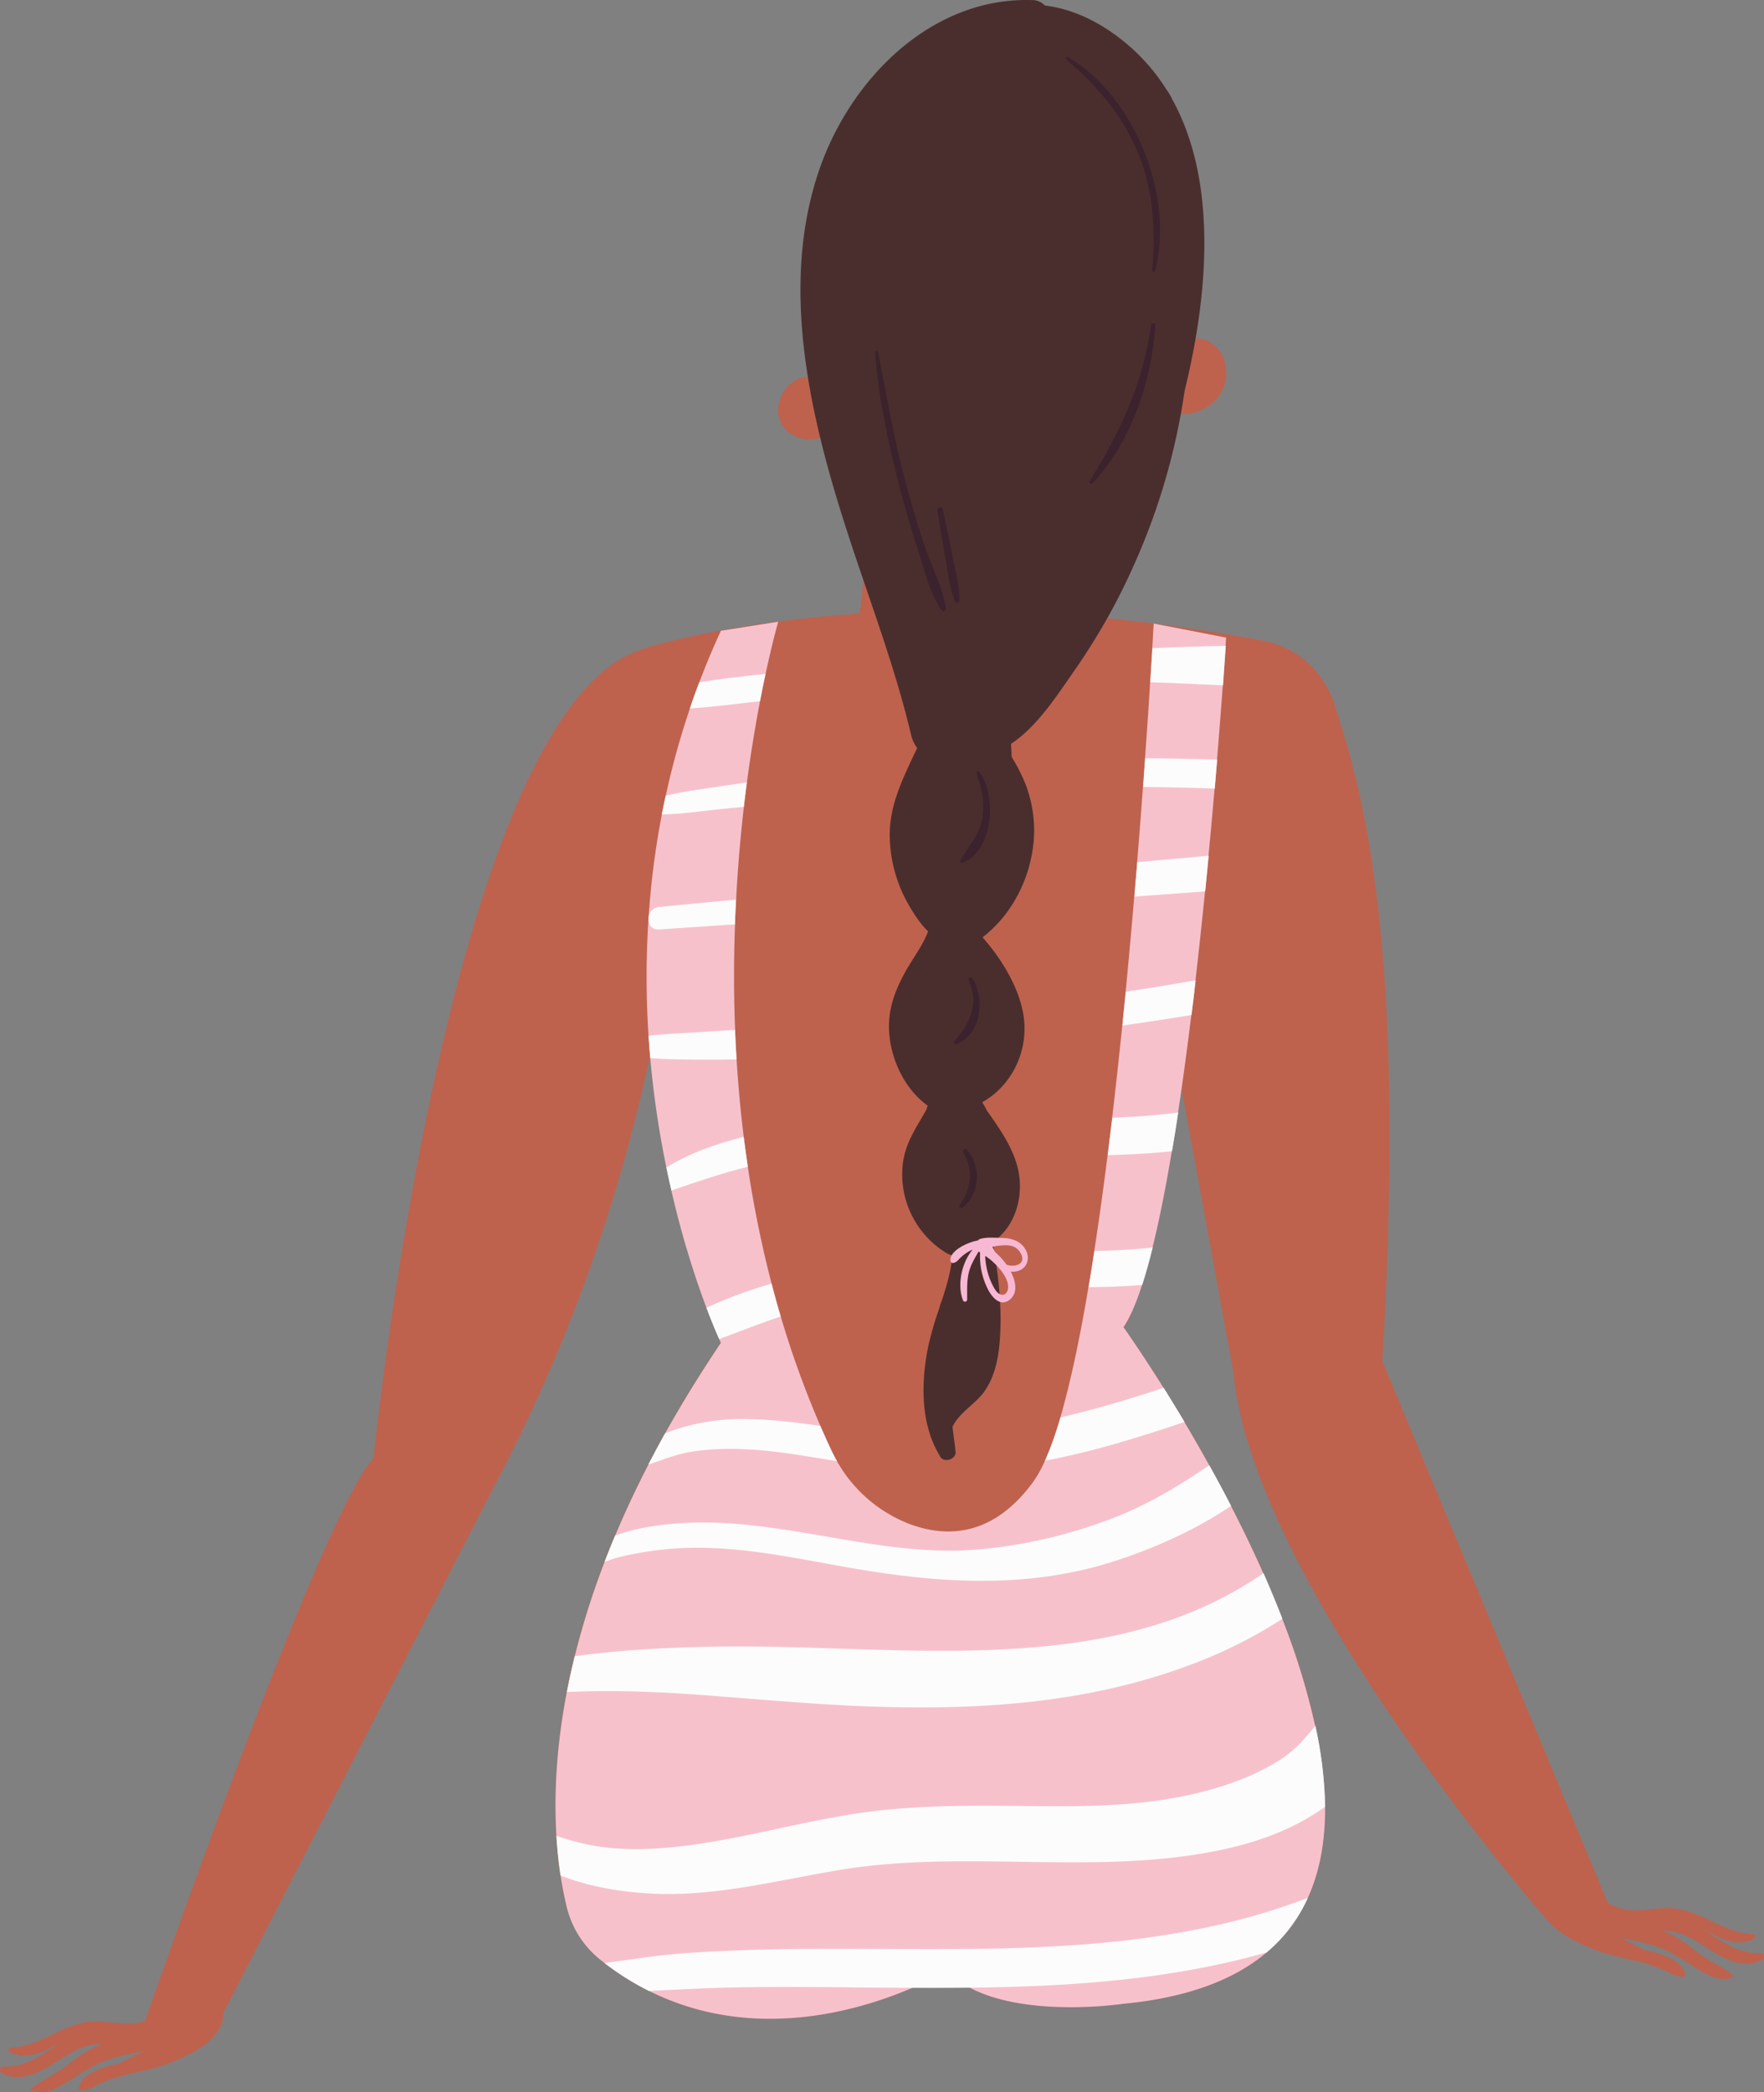 <svg xmlns="http://www.w3.org/2000/svg" width="910.83" height="1080" viewBox="0 0 910.83 1080"><rect x="0" y="0" width="910.83" height="1080" fill="#808080" stroke="none"/><g id="Layer_2" data-name="Layer 2"><g id="Woman02_202623004"><g id="Woman02_202623004-2" data-name="Woman02_202623004"><path d="M832.5 987.77l-32.81 4.39S766 953.73 729.15 901.57h0c-32.91-46.62-68.28-104.23-84.24-155.19a187.93 187.93.0 0 1-8.16-38.52l-26.6-145.53-1.69-9.2s-10.62 13.85-15 43.57c0 0-4.67 13.3-4.68 13.43-4.33 29.76 2.29 62-8.63 75v0c2.41 3.37 233.07 327.32-.47 349.22.0.0-65 9.79-91-17.1.0.0-92.24 56.59-172.73-1.1a64 64 0 0 1-25.19-39.95c-8.53-44-12-144.66 81.4-283.13a.87.87.0 0 0-.08-.14c0-.07 8.07-1.83 8-2-3.94-7.82-70.11-126.17-50.63-355.08.0.0 14.84-5.22 42.7-10.42h.25c8.5-1.59 18.21-3.17 29.07-4.6h.25c45.66-6 111.62-9.28 194 1 18.1 2.27 37 5.2 56.63 8.9 17.15 3.22 31.2 15.84 36.75 33 14.92 46.08 37.21 124.53 24.68 339z" fill="#be624e"/><path d="M909.15 1008.22c-9.86.19-16.76-3.7-24.8-9.15-1.73-1.18-3.47-2.33-5.22-3.4 1.53.81 3.06 1.65 4.62 2.45 7.21 3.73 14.54 6.61 22.15 2.55a1.21 1.21.0 0 0-.58-2.23c-16.68-.6-28.75-14.37-45.66-13.52-8.45.43-16.74 2.56-25-.55-8.73-3.29-12.93-10.17-18.82-16.92a.55.55.0 0 0-.94.4 20.12 20.12.0 0 0 1.89 7.6 1.06 1.06.0 0 0-.81 1.37c.28.91.59 1.77.93 2.6a2.93 2.93.0 0 0-3.06 2.57c-.14.0-.29-.06-.43-.09l-2.23-1.56a.69.69.0 0 0-.81.0 7.83 7.83.0 0 0-2.35-1.44 2 2 0 0 0-2.3 1 7.6 7.6.0 0 0-.57 1.75 27.38 27.38.0 0 1-.95-2.86c-.44-1.6-8.68.25-8.67 1.94.06 13.77 16.64 21.29 28.23 25.83 7.91 3.11 16.31 4.36 24.46 6.57a78.38 78.38.0 0 1 13.14 4.9c2.81 1.33 4.66 2.58 7.76 2.37a1.08 1.08.0 0 0 1-1.37c-1.71-7.4-12.11-10.56-20.72-12.42-4.26-2.1-8.53-4.21-12.77-6.36 6.57 1.36 13.21 2.6 19.61 4.87 7.94 2.81 14.44 8 21.73 12.14 5.17 2.92 11 5.95 16.74 3.3.46-.22.31-.84.0-1.08-5.68-4.45-12.4-7.21-18.17-11.72s-11.26-8.51-18.06-11.08l-.35-.13c12.21.0 19.21 7.1 29.56 12.77 6.95 3.8 15 6.43 22.31 2.25A1.79 1.79.0 0 0 909.15 1008.22z" fill="#be624e"/><path d="M1.68 1066.71c9.86.18 16.76-3.71 24.8-9.16 1.73-1.17 3.46-2.32 5.22-3.4-1.53.82-3.07 1.66-4.62 2.46-7.21 3.72-14.55 6.61-22.16 2.54a1.22 1.22.0 0 1 .59-2.23c16.67-.6 28.75-14.37 45.66-13.51 8.45.43 16.74 2.55 25-.56 8.74-3.29 12.94-10.17 18.83-16.92a.55.55.0 0 1 .94.4 20.17 20.17.0 0 1-1.89 7.61 1 1 0 0 1 .8 1.37c-.27.9-.58 1.76-.92 2.59a2.94 2.94.0 0 1 3.06 2.57 3 3 0 0 1 .43-.08l2.23-1.57a.67.67.0 0 1 .81.0 7.85 7.85.0 0 1 2.35-1.45 2 2 0 0 1 2.3 1 7.94 7.94.0 0 1 .57 1.75 30.15 30.15.0 0 0 1-2.87c.44-1.59 8.68.26 8.67 2-.06 13.76-16.64 21.28-28.23 25.83-7.91 3.1-16.32 4.35-24.46 6.57a77.48 77.48.0 0 0-13.14 4.89c-2.81 1.33-4.67 2.58-7.76 2.38a1.1 1.1.0 0 1-1-1.37c1.72-7.41 12.12-10.56 20.73-12.43 4.26-2.1 8.53-4.21 12.77-6.36-6.57 1.37-13.21 2.6-19.61 4.87-7.94 2.82-14.44 8-21.73 12.15-5.17 2.92-11 5.94-16.74 3.29-.46-.21-.31-.83.0-1.08 5.67-4.45 12.4-7.21 18.17-11.72s11.26-8.51 18.06-11.08l.35-.13c-12.21.0-19.21 7.1-29.56 12.77-6.95 3.81-15 6.44-22.31 2.26A1.79 1.79.0 0 1 1.68 1066.71z" fill="#be624e"/><path d="M352.73 408.85s1 171.3-96.35 356l-145.09 282-39.83 6.08S165 782.56 192.87 752.63c0 0 38.36-382.32 136.66-416.71S352.73 408.85 352.73 408.85z" fill="#be624e"/><path d="M442.61 241.23c3.16 8.84 10.8 90.89-14.49 111.23s116.46 3.83 116.46 3.83S502.19 288.42 515 253.63 442.61 241.23 442.61 241.23z" fill="#be624e"/><path d="M429.83 211.23a13.12 13.12.0 0 0-.72-5.69 12.16 12.16.0 0 0-.6-1.51 4.47 4.47.0 0 0-5.05-2.46c1.22-1.94 1.21-4.58-1.34-5.79-12.35-5.85-24.75 10.9-18.76 22.61 2.74 5.35 8.42 8.28 14.13 8.47s13.23-2.82 14.8-9.17A6.37 6.37.0 0 0 429.83 211.23z" fill="#be624e"/><path d="M632.54 187.37c-1.85-7.55-8.34-13.1-16-12.73-6.62.31-13.13 4.76-13.2 12a2.32 2.32.0 0 0 2.24 2.21c-.21.51-.4 1-.56 1.56a31.38 31.38.0 0 0-3.52 7.64c-5.31.37-8.37 8.07-2.82 11.93C614.13 220.71 637.4 207.13 632.54 187.37z" fill="#be624e"/><path d="M605.22 51.18A28 28 0 0 0 602.14 46a99.69 99.69.0 0 0-17.47-20.83C572.81 14.46 558.36 6 542.7 3.32c-1.08-.19-2.15-.35-3.22-.5A8.88 8.88.0 0 0 533.07.05c-51.54-1.76-93.93 40.08-110.25 88.17-20.55 60.57-4.15 128.35 14.83 186.88 11.2 34.54 24.36 68.7 32.76 104.13a17.92 17.92.0 0 0 3.17 6.9c-1.87 3.87-3.7 7.76-5.49 11.73-5.23 11.61-9.21 22.67-8.63 35.67a73.35 73.35.0 0 0 9.41 33c2.43 4.24 6 10.15 10.34 14.21-2.48 6.75-7.18 13-10.65 19-5.28 9-9.36 18.6-9.54 29.33-.25 15.43 7.33 32.65 20 41.67a13.83 13.83.0 0 0-.63 1.88c-.07.14-.13.27-.21.41-5.17 9.33-10.82 17-12.07 28.1a47.55 47.55.0 0 0 22.72 45.77 9.71 9.71.0 0 0 2.94 1.1c-.64 7.58-2.79 15.11-5.21 22.59a30.83 30.83.0 0 0-1.6 4.87 170 170 0 0 0-5.79 20.07c-3.67 18.56-3.88 39.52 6.06 55.91 1.67 4.06 8.68 2.08 8.17-2.29s-1.06-8.43-1.59-12.55c2.91-6.77 12-12.26 16-17.69 5.56-7.55 7.57-16.78 8.35-26.08 1.44-17.29-.57-34.64-3.62-51.7C524.81 633 529.39 615.78 525 601c-2.81-9.49-8.38-17.69-13.94-25.62-.45-.65-.95-1.32-1.44-2a36 36 0 0 0-2.48-4.39c15.7-8.77 24.59-27.4 21.12-46.16-2.54-13.72-11.08-27.81-20.92-39 15.2-11.69 24.75-30.33 26.43-50a66.08 66.08.0 0 0-6.23-33.6 88.56 88.56.0 0 0-5.15-9.41c-.09-2.28-.21-4.57-.37-6.85 13.73-9 24.4-25.87 33.2-38.49a326.23 326.23.0 0 0 30.7-54.75 337.27 337.27.0 0 0 25.75-89C623.16 155.09 629.49 94.91 605.22 51.18z" fill="#4a2e2d"/><path d="M684.2 932.66c.13 17.06-2.53 33-8.91 47a79 79 0 0 1-21.3 28.19c-16.44 13.9-40.5 23.36-74.25 26.53.0.0-49.14 7.39-79-8.34a46.79 46.79.0 0 1-11.94-8.76 151.77 151.77.0 0 1-17.71 8.83c-27.38 11.8-82.45 28.34-135.95 1.6a142 142 0 0 1-23-14.42c-.78-.6-1.58-1.21-2.36-1.84a49.77 49.77.0 0 1-17.19-27.22c-1.08-4.49-2.19-9.83-3.13-16-.92-6-1.69-12.91-2.16-20.54-1.2-19.74-.34-44.67 5.36-74.2q1.74-9 4.1-18.54a411.06 411.06.0 0 1 15.39-48.63q2.57-6.71 5.46-13.6c4.95-11.8 10.64-24 17.16-36.66q4.08-7.92 8.61-16.07c8.41-15.08 18-30.71 28.86-46.85a.87.87.0 0 0-.08-.14 1 1 0 0 0-.13-.26c-.14-.33-.37-.83-.68-1.51-1.21-2.71-3.58-8.21-6.6-16.18a476.23 476.23.0 0 1-18.08-60.47c-.89-3.86-1.77-7.84-2.6-11.94a497.29 497.29.0 0 1-8.31-56.41q-.5-5.65-.88-11.5a456 456 0 0 1 0-60.76 424.32 424.32.0 0 1 6.87-53.54q.92-4.81 2-9.65v0a408.58 408.58.0 0 1 12.44-44.92q2.28-6.78 4.88-13.59 5-13.32 11.19-26.7h.25l29.07-4.6h.25s-2.86 9.75-6.55 27q-1.38 6.39-2.86 14.09c-2.28 11.86-4.66 26-6.78 41.94-.53 4.08-1.05 8.29-1.55 12.6-1.7 14.73-3.14 30.78-4 47.89q-.36 6.28-.58 12.78c-.63 17.3-.69 35.56.06 54.49q.3 7.56.77 15.23c.81 13.07 2 26.4 3.7 40 .64 5.11 1.35 10.27 2.11 15.45a575.75 575.75.0 0 0 12.29 60.29c1.48 5.64 3 11.31 4.73 17A501.63 501.63.0 0 0 423.57 736c1.76 4.08 3.61 8.16 5.5 12.24.95 2 2 4 3.09 6A73 73 0 0 0 470 786.82c18.75 6.88 42.71 6.61 63.56-22a60.84 60.84.0 0 0 6-10.84 176.45 176.45.0 0 0 7.94-22.3c5.28-18.06 10.13-41.2 14.52-67.26q1.57-9.12 3-18.68c2.46-15.81 4.74-32.43 6.88-49.45q1.21-9.59 2.36-19.28c1.86-15.76 3.6-31.72 5.21-47.56.59-5.85 1.17-11.7 1.75-17.5 1.61-16.76 3.11-33.27 4.45-49.13q.78-9.06 1.49-17.8c1.11-13.66 2.12-26.66 3-38.78.38-5.12.74-10.08 1.07-14.84 1.09-15.13 2-28.41 2.64-39.22.45-7 .81-12.92 1.09-17.64.49-8.15.72-12.67.72-12.67l37.42 7.26s-.09 1.49-.28 4.26c-.27 4.15-.75 11.15-1.42 20.4-.77 10.28-1.77 23.34-3 38.31q-.6 7.18-1.26 14.95c-.93 10.9-2 22.55-3.14 34.68-.56 6-1.17 12.17-1.79 18.4-1.5 14.95-3.15 30.41-4.94 45.91q-1 9-2.14 17.95c-1.6 13-3.29 25.82-5.08 38.33-.58 4-1.18 8-1.77 11.94-1 6.83-2.11 13.52-3.21 20-.85 5.12-1.73 10.13-2.64 15 0 .05.0.09.0.13-2.32 12.52-4.75 24.17-7.32 34.5-1.75 7.1-3.56 13.59-5.42 19.36-3 9.41-6.25 16.88-9.58 21.85v0c.46.64 8.82 12.38 20.64 31.24 3.34 5.33 6.95 11.24 10.75 17.6 4.11 6.94 8.44 14.42 12.83 22.36 3.72 6.71 7.49 13.72 11.24 21 5.72 11.09 11.38 22.77 16.71 34.78 3.42 7.72 6.72 15.58 9.78 23.5a369.49 369.49.0 0 1 17 55.21A207.89 207.89.0 0 1 684.2 932.66z" fill="#f7c1cc"/><path d="M525.14 640.72a17.78 17.78.0 0 0-7.79-1.68c-3.56-.11-8.3-.58-11.64.65a1.13 1.13.0 0 0-.63.6 25.08 25.08.0 0 0-4.44 1.22c-3.44 1.3-10.1 4.62-9.92 9.15a1.29 1.29.0 0 0 1.59 1.25c1.76-.4 2.23-1.34 3.55-2.62a20.29 20.29.0 0 1 6.35-4.23h0c-5.67 6.66-8.09 18.26-5 26.08a1.1 1.1.0 0 0 2.16-.3c.07-4.75-.27-9.38.89-14.05 1-4.08 3.08-7.31 5.05-10.79.25.2.49.41.76.61a37.49 37.49.0 0 0 4.14 19.12c2.23 4.27 6.54 9 11.26 5.1 4-3.37 3.29-9 .41-14.45 3.16.36 6.56-.76 8.06-3.85C532.2 648 529.13 642.81 525.14 640.72zm-11.29 25a32.19 32.19.0 0 1-3.33-7.16 36.66 36.66.0 0 1-1.82-10.25 23.88 23.88.0 0 1 2.6 1.84c3.46 2.94 7.37 7 8.81 11.47C522 667.61 517.35 671.08 513.85 665.7zm5.9-12.87a36.55 36.55.0 0 0-6-6.59c-.46-.88-.89-1.77-1.32-2.65a15.4 15.4.0 0 0 1.62-.31.78.78.0 0 0 .15-.1c4.76-.48 9.7-1.35 12.58 3.35C530.42 652.5 524.07 654.36 519.75 652.83z" fill="#f7b8d3"/><path d="M684.2 932.66c-2.26 1.6-4.55 3.09-6.77 4.47-14.28 8.83-30.48 14.3-46.72 17.74-64.6 13.67-131.27-.36-196.31 10.27-32.61 5.33-65.34 14.17-98.58 12.29-14.37-.81-28.87-3.07-42.53-7.85-1.25-.44-2.53-.91-3.83-1.4-.92-6-1.69-12.91-2.16-20.54A123.49 123.49.0 0 0 308.12 953c14.6 2.29 29.62 1.7 44.24-.05 31.24-3.72 61.52-12.79 92.64-17.22 30.54-4.34 61.22-3.69 92-3.4 29.75.29 59.48-.43 88.36-8.61 12.55-3.55 24.73-8.35 35.83-15.44 7.53-4.81 12.69-11 18-17.43A207.89 207.89.0 0 1 684.2 932.66z" fill="#fcfcfc"/><path d="M662.16 835.61c-2.09 1.35-4.17 2.63-6.23 3.89a242.53 242.53.0 0 1-40 19.39c-51.08 19.47-104.83 23.62-158.82 22.24-32.08-.81-64.15-3.92-96.14-6.27-15.68-1.15-31.4-1.91-47.13-1.93q-10.57.0-21.15.51 1.74-9 4.1-18.54 8.5-1.14 17.05-2c17.19-1.69 34.45-2.48 51.71-2.85 58.55-1.27 116.8 5.57 175.29-.38 24.93-2.52 49.74-7.58 73.15-17a199.15 199.15.0 0 0 32.82-16.88c1.91-1.21 3.77-2.47 5.6-3.75C655.8 819.83 659.1 827.69 662.16 835.61z" fill="#fcfcfc"/><path d="M635.67 777.33c-17.76 12-37.72 21-57.63 27.7-47.73 16-95.52 12.18-144.2 3.38-25.51-4.61-51.11-9.91-77.12-9.43a172.21 172.21.0 0 0-35.16 4.36 71.89 71.89.0 0 0-9.41 2.93q2.57-6.71 5.46-13.6l1-.36c11.83-4.1 24.34-5.7 36.78-6.24 50.72-2.15 99.6 18.28 150.33 13.71A256.91 256.91.0 0 0 575 783.53c17.83-6.9 33.73-16.52 49.39-27.18C628.15 763.06 631.92 770.07 635.67 777.33z" fill="#fcfcfc"/><path d="M429.07 748.28c.95 2 2 4 3.09 6-12.55-2.09-25.1-4.3-37.82-5.51-13-1.22-26.54-1.39-39.41 1-6.83 1.3-13.47 4.05-20.16 6.24q4.08-7.92 8.61-16.07c1.14-.47 2.29-.89 3.38-1.3a108 108 0 0 1 36.68-6.14c13.48.0 26.81 1.66 40.13 3.54C425.33 740.12 427.18 744.2 429.07 748.28z" fill="#fcfcfc"/><path d="M611.6 734l-.86.3c-14.07 4.77-28.23 9.26-42.56 13.12-9.41 2.54-18.95 4.76-28.54 6.57a176.45 176.45.0 0 0 7.94-22.3q6.28-1.48 12.52-3.11c13.72-3.58 27.29-7.73 40.75-12.18C604.19 721.72 607.8 727.63 611.6 734z" fill="#fcfcfc"/><path d="M398.39 662.57c1.48 5.64 3 11.31 4.73 17-10.67 3.55-21.19 7.78-31.77 11.65-1.21-2.71-3.58-8.21-6.6-16.18A248.66 248.66.0 0 1 398.39 662.57z" fill="#fcfcfc"/><path d="M595.2 643.91c-1.75 7.1-3.56 13.59-5.42 19.36-5.35.47-10.72.76-16.1.94-3.86.13-7.72.19-11.58.21q1.57-9.12 3-18.68h.35C575.38 645.55 585.34 645.09 595.2 643.91z" fill="#fcfcfc"/><path d="M384 586.83c.64 5.11 1.35 10.27 2.11 15.45-13.35 3.35-26.37 7.76-39.43 12.25-.89-3.86-1.77-7.84-2.6-11.94C356.31 595.15 370 590.34 384 586.83z" fill="#fcfcfc"/><path d="M608.38 574.26c-1 6.83-2.11 13.52-3.21 20q-12.42 1.29-24.93 1.75-4.12.18-8.25.25 1.21-9.59 2.36-19.28C585.73 576.56 597.09 575.73 608.38 574.26z" fill="#fcfcfc"/><path d="M379.52 531.65q.3 7.56.77 15.23c-6.91.13-13.82.14-20.74.08-8-.08-15.93-.06-23.79-.78q-.5-5.65-.88-11.5c8.14-1 16.38-1.29 24.67-1.81C366.2 532.46 372.86 532 379.52 531.65z" fill="#fcfcfc"/><path d="M617.37 506q-1 9-2.14 17.95-17.81 2.91-35.67 5.46c.59-5.85 1.17-11.7 1.75-17.5Q599.39 509.19 617.37 506z" fill="#fcfcfc"/><path d="M340.24 468.17q19.9-1.91 39.8-3.79-.36 6.28-.58 12.78-19.62 1.3-39.22 2.64c-3.84.26-5.61-2.8-5.37-5.88A6 6 0 0 1 340.24 468.17z" fill="#fcfcfc"/><path d="M624.1 441.73c-.56 6-1.17 12.17-1.79 18.4l-31.2 2.3-5.35.39q.78-9.06 1.49-17.8l3.86-.34z" fill="#fcfcfc"/><path d="M368.78 406.37q8.42-1.29 16.84-2.48c-.53 4.08-1.05 8.29-1.55 12.6-5.11.47-10.21 1-15.3 1.54-7.13.75-14.23 1.78-21.37 2.17a54.28 54.28.0 0 1-5.66.18q.92-4.81 2-9.65v0c1.28-.31 2.58-.57 3.84-.84C354.57 408.36 361.72 407.44 368.78 406.37z" fill="#fcfcfc"/><path d="M628.5 392.1q-.6 7.18-1.26 14.95-18.47-.63-37-.81c.38-5.12.74-10.08 1.07-14.84q18.51.12 37 .7z" fill="#fcfcfc"/><path d="M361.05 352.2c11.36-1.86 22.86-3.16 34.21-4.34q-1.38 6.39-2.86 14.09c-12 1.41-24.13 2.9-36.23 3.84Q358.45 359 361.05 352.2z" fill="#fcfcfc"/><path d="M632.92 333.39c-.27 4.15-.75 11.15-1.42 20.4-12.54-.55-25.07-1.27-37.53-1.61.45-7 .81-12.92 1.09-17.64C607.57 334.09 620.24 333.54 632.92 333.39z" fill="#fcfcfc"/><path d="M675.29 979.65a79 79 0 0 1-21.3 28.19q-10.28 2.94-20.7 5.28c-43.57 9.82-88.1 12.42-132.59 12.91q-14.83.15-29.65.07h-6.28c-30.87-.18-61.77-.9-92.64.0-12.33.35-24.68 1-37 1.65a142 142 0 0 1-23-14.42c6.34-1 12.67-1.7 18.51-2.56 16.74-2.49 33.68-3.35 50.57-4 58.31-2.23 116.72 1.36 174.95-2.82 26.89-1.92 53.68-5.52 79.92-12A335 335 0 0 0 675 979.77C675.1 979.73 675.2 979.7 675.29 979.65z" fill="#fcfcfc"/><path d="M477.07 280.81c-3.51-10.61-6.66-21.34-9.56-32.13-5.94-22.09-9.73-44.5-14.1-66.93a.79.79.0 0 0-1.55.21c1.68 22.81 6.58 45.54 12.18 67.68 2.86 11.3 6.16 22.5 9.78 33.58 3.34 10.24 6.09 22.69 12.24 31.62a1.26 1.26.0 0 0 2.29-1C486.65 302.75 480.61 291.53 477.07 280.81z" fill="#3b222d"/><path d="M491.91 287.57c-1.66-8.24-3.25-16.49-5.16-24.67-.42-1.77-2.89-1-2.65.73 1.12 7.86 2.53 15.66 3.9 23.49s2.13 15.9 5.1 23.15a1.14 1.14.0 0 0 2.22-.3C495.46 302.47 493.38 294.89 491.91 287.57z" fill="#3b222d"/><path d="M505.72 398.44c-.53-.7-1.91-.33-1.56.66 2.87 8.18 4.7 16 2.76 24.65-1.85 8.28-7.14 13.31-11 20.39-.34.62.23 1.6 1 1.3C513 439.13 514.81 410.62 505.72 398.44z" fill="#3b222d"/><path d="M502.08 505a1.1 1.1.0 0 0-1.9 1.11c5.62 12.05.49 22.16-7.4 31.43-.52.61.0 1.8.86 1.48C506.72 534.4 508.76 515.49 502.08 505z" fill="#3b222d"/><path d="M499.38 593.44c-.94-1.13-2.78.33-2 1.55 5.44 8.75 4.23 18.9-1.86 27-.77 1 .79 1.92 1.63 1.25C506.22 616 506.57 602.11 499.38 593.44z" fill="#3b222d"/><path d="M551.42 29.43c-.67-.4-1.46.56-.85 1.1C566.71 44.77 579.93 59.6 588 79.92c7.68 19.42 8.66 39.07 7 59.64-.07.83 1.24 1 1.44.2C606.47 101.19 585.92 49.84 551.42 29.43z" fill="#3b222d"/><path d="M594.26 167.9c-4 29.89-15.82 55.14-31.67 80.46a1 1 0 0 0 1.54 1.18c20-21.59 30.52-52.63 32.39-81.64C596.61 166.41 594.44 166.5 594.26 167.9z" fill="#3b222d"/></g></g></g></svg>